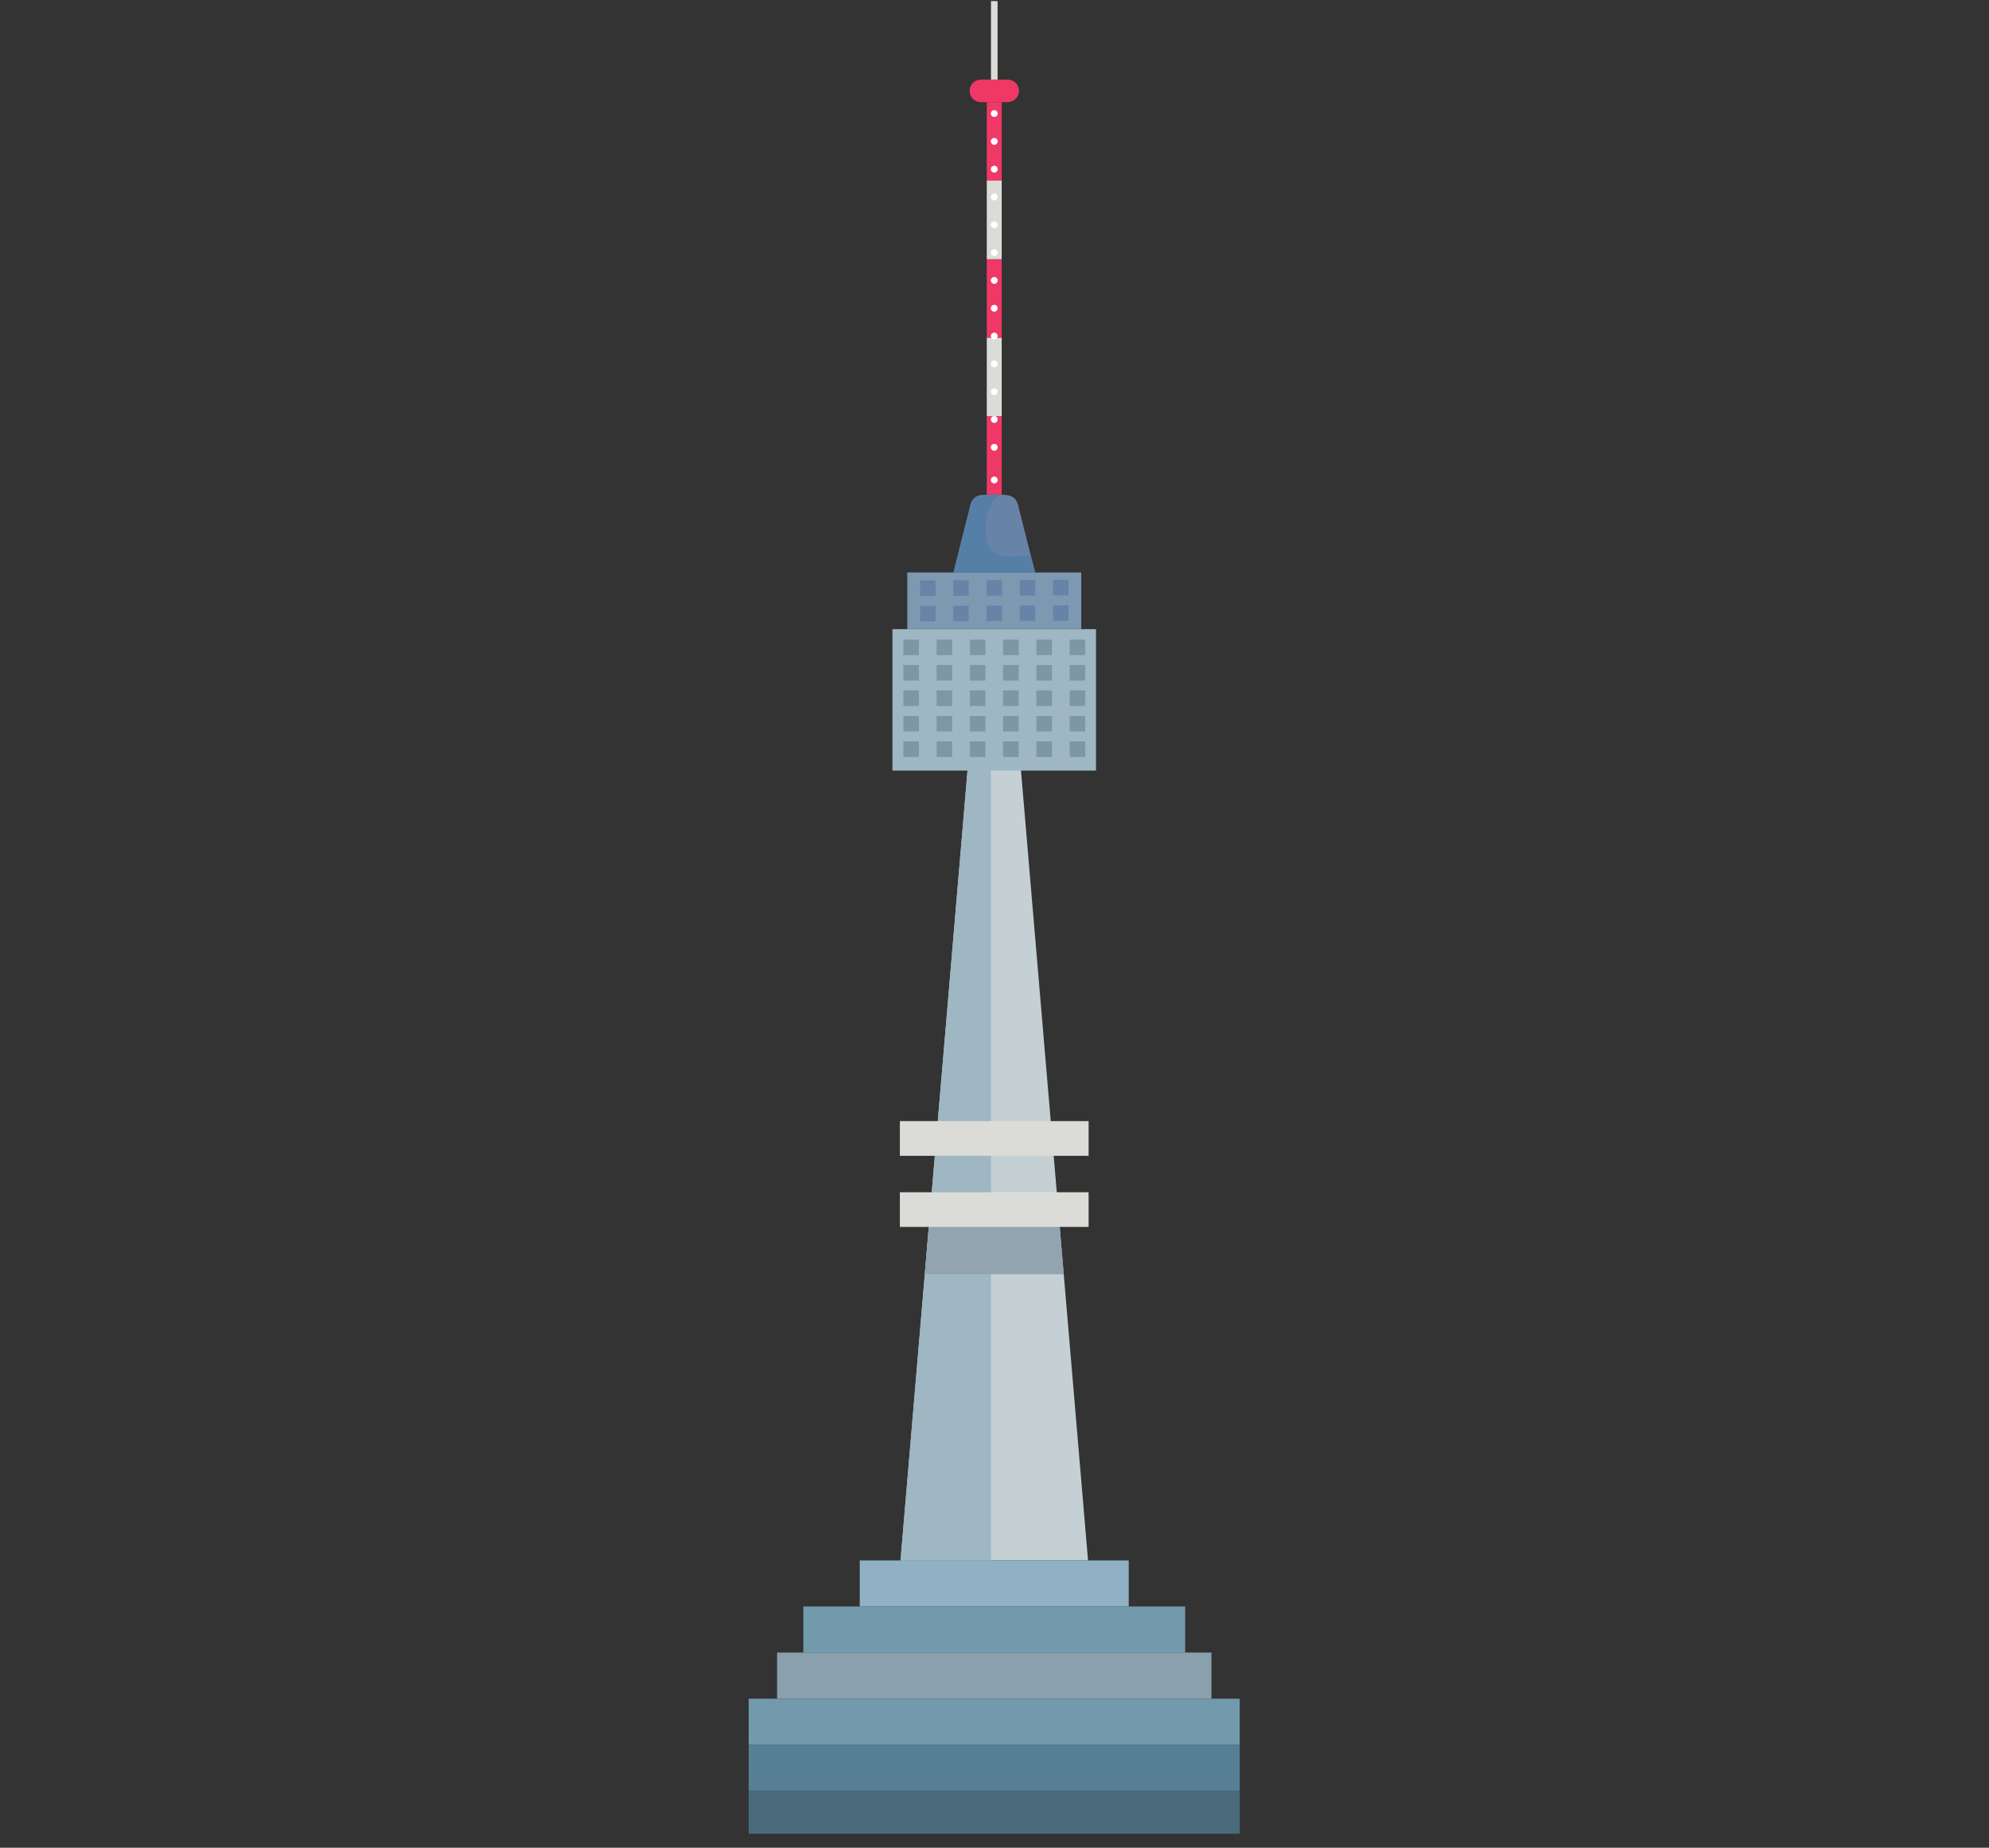 <?xml version="1.0" encoding="UTF-8"?>
<svg xmlns="http://www.w3.org/2000/svg" onmouseup="{ if(window.parent.document.onmouseup) window.parent.document.onmouseup(arguments[0]);}" version="1.0" preserveAspectRatio="xMidYMid meet" height="131" viewBox="0 0 105.75 98.25" zoomAndPan="magnify" width="141" xmlns:xlink="http://www.w3.org/1999/xlink"><rect x="0" y="0" width="105.75" height="98.25" fill="#333333" stroke="none"/><defs><clipPath id="81ad7c21e1"><path data-cppathid="10000" clip-rule="nonzero" d="M 39.805 90 L 65.914 90 L 65.914 93 L 39.805 93 Z M 39.805 90 "/></clipPath><clipPath id="d5717662a1"><path data-cppathid="10001" clip-rule="nonzero" d="M 39.805 92 L 65.914 92 L 65.914 96 L 39.805 96 Z M 39.805 92 "/></clipPath><clipPath id="99d316b6ce"><path data-cppathid="10002" clip-rule="nonzero" d="M 39.805 95 L 65.914 95 L 65.914 97.504 L 39.805 97.504 Z M 39.805 95 "/></clipPath></defs><path data-cppathid="10003" fill-rule="nonzero" fill-opacity="1" d="M 57.848 82.973 L 54.039 38.094 L 51.684 38.094 L 47.879 82.973 L 57.848 82.973 " fill="#c5d0d4"/><path data-cppathid="10004" fill-rule="nonzero" fill-opacity="1" d="M 52.684 38.094 L 51.684 38.094 L 47.879 82.973 L 52.684 82.973 L 52.684 38.094 " fill="#9fb6c3"/><path data-cppathid="10005" fill-rule="nonzero" fill-opacity="1" d="M 53.258 26.305 L 52.465 26.305 L 52.465 22.129 L 53.258 22.129 L 53.258 26.305 " fill="#f03866"/><path data-cppathid="10006" fill-rule="nonzero" fill-opacity="1" d="M 53.258 22.129 L 52.465 22.129 L 52.465 17.953 L 53.258 17.953 L 53.258 22.129 " fill="#dbdcd7"/><path data-cppathid="10007" fill-rule="nonzero" fill-opacity="1" d="M 53.258 17.953 L 52.465 17.953 L 52.465 13.777 L 53.258 13.777 L 53.258 17.953 " fill="#f03866"/><path data-cppathid="10008" fill-rule="nonzero" fill-opacity="1" d="M 53.258 9.605 L 52.465 9.605 L 52.465 5.43 L 53.258 5.43 L 53.258 9.605 " fill="#f03866"/><path data-cppathid="10009" fill-rule="nonzero" fill-opacity="1" d="M 53.258 13.781 L 52.465 13.781 L 52.465 9.605 L 53.258 9.605 L 53.258 13.781 " fill="#dbdcd7"/><path data-cppathid="10010" fill-rule="nonzero" fill-opacity="1" d="M 56.555 67.754 L 56.266 64.316 L 49.461 64.316 L 49.168 67.754 L 56.555 67.754 " fill="#91a4b0"/><path data-cppathid="10011" fill-rule="nonzero" fill-opacity="1" d="M 58.273 40.973 L 47.449 40.973 L 47.449 33.453 L 58.273 33.453 L 58.273 40.973 " fill="#9fb6c3"/><path data-cppathid="10012" fill-rule="nonzero" fill-opacity="1" d="M 48.855 34.832 L 48.031 34.832 L 48.031 34.008 L 48.855 34.008 L 48.855 34.832 " fill="#7c98a2"/><path data-cppathid="10013" fill-rule="nonzero" fill-opacity="1" d="M 50.625 34.832 L 49.797 34.832 L 49.797 34.008 L 50.625 34.008 L 50.625 34.832 " fill="#7c98a2"/><path data-cppathid="10014" fill-rule="nonzero" fill-opacity="1" d="M 52.391 34.832 L 51.566 34.832 L 51.566 34.008 L 52.391 34.008 L 52.391 34.832 " fill="#7c98a2"/><path data-cppathid="10015" fill-rule="nonzero" fill-opacity="1" d="M 54.16 34.832 L 53.332 34.832 L 53.332 34.008 L 54.16 34.008 L 54.16 34.832 " fill="#7c98a2"/><path data-cppathid="10016" fill-rule="nonzero" fill-opacity="1" d="M 55.926 34.832 L 55.102 34.832 L 55.102 34.008 L 55.926 34.008 L 55.926 34.832 " fill="#7c98a2"/><path data-cppathid="10017" fill-rule="nonzero" fill-opacity="1" d="M 57.695 34.832 L 56.871 34.832 L 56.871 34.008 L 57.695 34.008 L 57.695 34.832 " fill="#7c98a2"/><path data-cppathid="10018" fill-rule="nonzero" fill-opacity="1" d="M 48.855 36.188 L 48.031 36.188 L 48.031 35.359 L 48.855 35.359 L 48.855 36.188 " fill="#7c98a2"/><path data-cppathid="10019" fill-rule="nonzero" fill-opacity="1" d="M 50.625 36.188 L 49.797 36.188 L 49.797 35.359 L 50.625 35.359 L 50.625 36.188 " fill="#7c98a2"/><path data-cppathid="10020" fill-rule="nonzero" fill-opacity="1" d="M 52.391 36.188 L 51.566 36.188 L 51.566 35.359 L 52.391 35.359 L 52.391 36.188 " fill="#7c98a2"/><path data-cppathid="10021" fill-rule="nonzero" fill-opacity="1" d="M 54.16 36.188 L 53.332 36.188 L 53.332 35.359 L 54.16 35.359 L 54.16 36.188 " fill="#7c98a2"/><path data-cppathid="10022" fill-rule="nonzero" fill-opacity="1" d="M 55.926 36.188 L 55.102 36.188 L 55.102 35.359 L 55.926 35.359 L 55.926 36.188 " fill="#7c98a2"/><path data-cppathid="10023" fill-rule="nonzero" fill-opacity="1" d="M 57.695 36.188 L 56.871 36.188 L 56.871 35.359 L 57.695 35.359 L 57.695 36.188 " fill="#7c98a2"/><path data-cppathid="10024" fill-rule="nonzero" fill-opacity="1" d="M 48.855 37.539 L 48.031 37.539 L 48.031 36.715 L 48.855 36.715 L 48.855 37.539 " fill="#7c98a2"/><path data-cppathid="10025" fill-rule="nonzero" fill-opacity="1" d="M 50.625 37.539 L 49.797 37.539 L 49.797 36.715 L 50.625 36.715 L 50.625 37.539 " fill="#7c98a2"/><path data-cppathid="10026" fill-rule="nonzero" fill-opacity="1" d="M 52.391 37.539 L 51.566 37.539 L 51.566 36.715 L 52.391 36.715 L 52.391 37.539 " fill="#7c98a2"/><path data-cppathid="10027" fill-rule="nonzero" fill-opacity="1" d="M 54.16 37.539 L 53.332 37.539 L 53.332 36.715 L 54.16 36.715 L 54.16 37.539 " fill="#7c98a2"/><path data-cppathid="10028" fill-rule="nonzero" fill-opacity="1" d="M 55.926 37.539 L 55.102 37.539 L 55.102 36.715 L 55.926 36.715 L 55.926 37.539 " fill="#7c98a2"/><path data-cppathid="10029" fill-rule="nonzero" fill-opacity="1" d="M 57.695 37.539 L 56.871 37.539 L 56.871 36.715 L 57.695 36.715 L 57.695 37.539 " fill="#7c98a2"/><path data-cppathid="10030" fill-rule="nonzero" fill-opacity="1" d="M 48.855 38.895 L 48.031 38.895 L 48.031 38.07 L 48.855 38.07 L 48.855 38.895 " fill="#7c98a2"/><path data-cppathid="10031" fill-rule="nonzero" fill-opacity="1" d="M 50.625 38.895 L 49.797 38.895 L 49.797 38.07 L 50.625 38.07 L 50.625 38.895 " fill="#7c98a2"/><path data-cppathid="10032" fill-rule="nonzero" fill-opacity="1" d="M 52.391 38.895 L 51.566 38.895 L 51.566 38.07 L 52.391 38.07 L 52.391 38.895 " fill="#7c98a2"/><path data-cppathid="10033" fill-rule="nonzero" fill-opacity="1" d="M 54.16 38.895 L 53.332 38.895 L 53.332 38.07 L 54.16 38.07 L 54.16 38.895 " fill="#7c98a2"/><path data-cppathid="10034" fill-rule="nonzero" fill-opacity="1" d="M 55.926 38.895 L 55.102 38.895 L 55.102 38.07 L 55.926 38.07 L 55.926 38.895 " fill="#7c98a2"/><path data-cppathid="10035" fill-rule="nonzero" fill-opacity="1" d="M 57.695 38.895 L 56.871 38.895 L 56.871 38.07 L 57.695 38.07 L 57.695 38.895 " fill="#7c98a2"/><path data-cppathid="10036" fill-rule="nonzero" fill-opacity="1" d="M 48.855 40.25 L 48.031 40.25 L 48.031 39.422 L 48.855 39.422 L 48.855 40.25 " fill="#7c98a2"/><path data-cppathid="10037" fill-rule="nonzero" fill-opacity="1" d="M 50.625 40.25 L 49.797 40.25 L 49.797 39.422 L 50.625 39.422 L 50.625 40.25 " fill="#7c98a2"/><path data-cppathid="10038" fill-rule="nonzero" fill-opacity="1" d="M 52.391 40.25 L 51.566 40.25 L 51.566 39.422 L 52.391 39.422 L 52.391 40.25 " fill="#7c98a2"/><path data-cppathid="10039" fill-rule="nonzero" fill-opacity="1" d="M 54.16 40.25 L 53.332 40.25 L 53.332 39.422 L 54.16 39.422 L 54.16 40.25 " fill="#7c98a2"/><path data-cppathid="10040" fill-rule="nonzero" fill-opacity="1" d="M 55.926 40.25 L 55.102 40.25 L 55.102 39.422 L 55.926 39.422 L 55.926 40.25 " fill="#7c98a2"/><path data-cppathid="10041" fill-rule="nonzero" fill-opacity="1" d="M 57.695 40.25 L 56.871 40.25 L 56.871 39.422 L 57.695 39.422 L 57.695 40.25 " fill="#7c98a2"/><path data-cppathid="10042" fill-rule="nonzero" fill-opacity="1" d="M 57.488 33.453 L 48.238 33.453 L 48.238 30.441 L 57.488 30.441 L 57.488 33.453 " fill="#7c99b1"/><path data-cppathid="10043" fill-rule="nonzero" fill-opacity="1" d="M 49.742 31.684 L 48.918 31.688 L 48.914 30.863 L 49.738 30.859 L 49.742 31.684 " fill="#6883a8"/><path data-cppathid="10044" fill-rule="nonzero" fill-opacity="1" d="M 51.508 31.68 L 50.684 31.684 L 50.68 30.855 L 51.504 30.852 L 51.508 31.68 " fill="#6883a8"/><path data-cppathid="10045" fill-rule="nonzero" fill-opacity="1" d="M 53.277 31.672 L 52.453 31.676 L 52.449 30.848 L 53.273 30.844 L 53.277 31.672 " fill="#6883a8"/><path data-cppathid="10046" fill-rule="nonzero" fill-opacity="1" d="M 55.043 31.664 L 54.219 31.668 L 54.215 30.84 L 55.039 30.836 L 55.043 31.664 " fill="#6883a8"/><path data-cppathid="10047" fill-rule="nonzero" fill-opacity="1" d="M 56.812 31.656 L 55.988 31.66 L 55.984 30.832 L 56.809 30.828 L 56.812 31.656 " fill="#6883a8"/><path data-cppathid="10048" fill-rule="nonzero" fill-opacity="1" d="M 49.742 33.039 L 48.918 33.043 L 48.914 32.219 L 49.738 32.215 L 49.742 33.039 " fill="#6883a8"/><path data-cppathid="10049" fill-rule="nonzero" fill-opacity="1" d="M 51.508 33.031 L 50.684 33.035 L 50.68 32.211 L 51.504 32.207 L 51.508 33.031 " fill="#6883a8"/><path data-cppathid="10050" fill-rule="nonzero" fill-opacity="1" d="M 53.277 33.023 L 52.453 33.027 L 52.449 32.203 L 53.273 32.199 L 53.277 33.023 " fill="#6883a8"/><path data-cppathid="10051" fill-rule="nonzero" fill-opacity="1" d="M 55.043 33.016 L 54.219 33.02 L 54.215 32.195 L 55.039 32.191 L 55.043 33.016 " fill="#6883a8"/><path data-cppathid="10052" fill-rule="nonzero" fill-opacity="1" d="M 56.812 33.008 L 55.988 33.012 L 55.984 32.188 L 56.809 32.184 L 56.812 33.008 " fill="#6883a8"/><path data-cppathid="10053" fill-rule="nonzero" fill-opacity="1" d="M 55.02 30.441 L 55.023 30.395 L 54.18 27.07 C 54.059 26.336 53.695 26.305 53.105 26.305 L 52.617 26.305 C 52.027 26.305 51.664 26.336 51.543 27.07 L 50.703 30.395 L 50.703 30.441 L 55.02 30.441 " fill="#6883a8"/><path data-cppathid="10054" fill-rule="nonzero" fill-opacity="1" d="M 52.418 28.535 C 52.312 27.793 52.492 26.645 53.227 26.305 C 53.188 26.305 53.148 26.305 53.105 26.305 L 52.617 26.305 C 52.027 26.305 51.664 26.336 51.543 27.07 L 50.703 30.395 L 50.703 30.441 L 55.02 30.441 L 55.023 30.395 L 54.793 29.488 C 53.82 29.664 52.594 29.773 52.418 28.535 " fill="#567fa8"/><path data-cppathid="10055" fill-rule="nonzero" fill-opacity="1" d="M 53.039 4.234 L 52.688 4.234 L 52.688 0.059 L 53.039 0.059 L 53.039 4.234 " fill="#dbdcd7"/><path data-cppathid="10056" fill-rule="nonzero" fill-opacity="1" d="M 54.176 4.832 C 54.176 5.16 53.91 5.43 53.578 5.43 L 52.145 5.43 C 51.816 5.43 51.551 5.16 51.551 4.832 C 51.551 4.504 51.816 4.234 52.145 4.234 L 53.578 4.234 C 53.91 4.234 54.176 4.504 54.176 4.832 " fill="#f03866"/><path data-cppathid="10057" fill-rule="nonzero" fill-opacity="1" d="M 53.043 6.035 C 53.043 6.137 52.965 6.219 52.863 6.219 C 52.762 6.219 52.68 6.137 52.68 6.035 C 52.68 5.938 52.762 5.855 52.863 5.855 C 52.965 5.855 53.043 5.938 53.043 6.035 " fill="#ffffff"/><path data-cppathid="10058" fill-rule="nonzero" fill-opacity="1" d="M 53.043 7.516 C 53.043 7.617 52.965 7.699 52.863 7.699 C 52.762 7.699 52.68 7.617 52.68 7.516 C 52.68 7.414 52.762 7.332 52.863 7.332 C 52.965 7.332 53.043 7.414 53.043 7.516 " fill="#ffffff"/><path data-cppathid="10059" fill-rule="nonzero" fill-opacity="1" d="M 53.043 8.996 C 53.043 9.094 52.965 9.18 52.863 9.18 C 52.762 9.18 52.68 9.094 52.68 8.996 C 52.68 8.895 52.762 8.812 52.863 8.812 C 52.965 8.812 53.043 8.895 53.043 8.996 " fill="#ffffff"/><path data-cppathid="10060" fill-rule="nonzero" fill-opacity="1" d="M 53.047 10.473 C 53.047 10.574 52.965 10.656 52.863 10.656 C 52.762 10.656 52.68 10.574 52.68 10.473 C 52.68 10.371 52.762 10.289 52.863 10.289 C 52.965 10.289 53.047 10.371 53.047 10.473 " fill="#ffffff"/><path data-cppathid="10061" fill-rule="nonzero" fill-opacity="1" d="M 53.043 11.953 C 53.043 12.055 52.961 12.137 52.863 12.137 C 52.762 12.137 52.68 12.055 52.68 11.953 C 52.68 11.852 52.762 11.77 52.863 11.77 C 52.961 11.77 53.043 11.852 53.043 11.953 " fill="#ffffff"/><path data-cppathid="10062" fill-rule="nonzero" fill-opacity="1" d="M 53.043 13.434 C 53.043 13.531 52.961 13.613 52.863 13.613 C 52.762 13.613 52.68 13.531 52.68 13.434 C 52.68 13.332 52.762 13.25 52.863 13.25 C 52.961 13.25 53.043 13.332 53.043 13.434 " fill="#ffffff"/><path data-cppathid="10063" fill-rule="nonzero" fill-opacity="1" d="M 53.043 14.91 C 53.043 15.012 52.965 15.094 52.863 15.094 C 52.762 15.094 52.68 15.012 52.68 14.91 C 52.68 14.809 52.762 14.727 52.863 14.727 C 52.965 14.727 53.043 14.809 53.043 14.91 " fill="#ffffff"/><path data-cppathid="10064" fill-rule="nonzero" fill-opacity="1" d="M 53.043 16.391 C 53.043 16.492 52.961 16.574 52.863 16.574 C 52.762 16.574 52.68 16.492 52.68 16.391 C 52.68 16.289 52.762 16.207 52.863 16.207 C 52.961 16.207 53.043 16.289 53.043 16.391 " fill="#ffffff"/><path data-cppathid="10065" fill-rule="nonzero" fill-opacity="1" d="M 53.043 17.867 C 53.043 17.969 52.961 18.051 52.863 18.051 C 52.762 18.051 52.68 17.969 52.68 17.867 C 52.68 17.77 52.762 17.688 52.863 17.688 C 52.961 17.688 53.043 17.77 53.043 17.867 " fill="#ffffff"/><path data-cppathid="10066" fill-rule="nonzero" fill-opacity="1" d="M 53.043 19.348 C 53.043 19.449 52.961 19.531 52.863 19.531 C 52.762 19.531 52.68 19.449 52.68 19.348 C 52.68 19.246 52.762 19.164 52.863 19.164 C 52.961 19.164 53.043 19.246 53.043 19.348 " fill="#ffffff"/><path data-cppathid="10067" fill-rule="nonzero" fill-opacity="1" d="M 53.043 20.828 C 53.043 20.926 52.961 21.008 52.863 21.008 C 52.762 21.008 52.68 20.926 52.68 20.828 C 52.68 20.727 52.762 20.645 52.863 20.645 C 52.961 20.645 53.043 20.727 53.043 20.828 " fill="#ffffff"/><path data-cppathid="10068" fill-rule="nonzero" fill-opacity="1" d="M 53.043 22.305 C 53.043 22.406 52.965 22.488 52.863 22.488 C 52.762 22.488 52.68 22.406 52.68 22.305 C 52.68 22.203 52.762 22.121 52.863 22.121 C 52.965 22.121 53.043 22.203 53.043 22.305 " fill="#ffffff"/><path data-cppathid="10069" fill-rule="nonzero" fill-opacity="1" d="M 53.043 23.785 C 53.043 23.887 52.965 23.969 52.863 23.969 C 52.762 23.969 52.68 23.887 52.68 23.785 C 52.68 23.684 52.762 23.602 52.863 23.602 C 52.965 23.602 53.043 23.684 53.043 23.785 " fill="#ffffff"/><path data-cppathid="10070" fill-rule="nonzero" fill-opacity="1" d="M 53.043 25.523 C 53.043 25.621 52.965 25.703 52.863 25.703 C 52.762 25.703 52.68 25.621 52.68 25.523 C 52.68 25.422 52.762 25.34 52.863 25.34 C 52.965 25.34 53.043 25.422 53.043 25.523 " fill="#ffffff"/><path data-cppathid="10071" fill-rule="nonzero" fill-opacity="1" d="M 60.012 85.422 L 45.711 85.422 L 45.711 82.973 L 60.012 82.973 L 60.012 85.422 " fill="#8fb1c3"/><path data-cppathid="10072" fill-rule="nonzero" fill-opacity="1" d="M 63.012 87.871 L 42.711 87.871 L 42.711 85.422 L 63.012 85.422 L 63.012 87.871 " fill="#739aac"/><g clip-path="url(#81ad7c21e1)"><path data-cppathid="10073" fill-rule="nonzero" fill-opacity="1" d="M 65.918 92.773 L 39.805 92.773 L 39.805 90.324 L 65.918 90.324 L 65.918 92.773 " fill="#739aac"/></g><g clip-path="url(#d5717662a1)"><path data-cppathid="10074" fill-rule="nonzero" fill-opacity="1" d="M 65.918 95.223 L 39.805 95.223 L 39.805 92.773 L 65.918 92.773 L 65.918 95.223 " fill="#567f93"/></g><g clip-path="url(#99d316b6ce)"><path data-cppathid="10075" fill-rule="nonzero" fill-opacity="1" d="M 65.918 97.672 L 39.805 97.672 L 39.805 95.223 L 65.918 95.223 L 65.918 97.672 " fill="#496a7b"/></g><path data-cppathid="10076" fill-rule="nonzero" fill-opacity="1" d="M 64.41 90.324 L 41.316 90.324 L 41.316 87.871 L 64.41 87.871 L 64.41 90.324 " fill="#8aa0ad"/><path data-cppathid="10077" fill-rule="nonzero" fill-opacity="1" d="M 47.844 61.457 L 57.879 61.457 L 57.879 59.613 L 47.844 59.613 Z M 47.844 61.457 " fill="#dbdcd7"/><path data-cppathid="10078" fill-rule="nonzero" fill-opacity="1" d="M 47.844 65.238 L 57.879 65.238 L 57.879 63.395 L 47.844 63.395 Z M 47.844 65.238 " fill="#dbdcd7"/></svg>